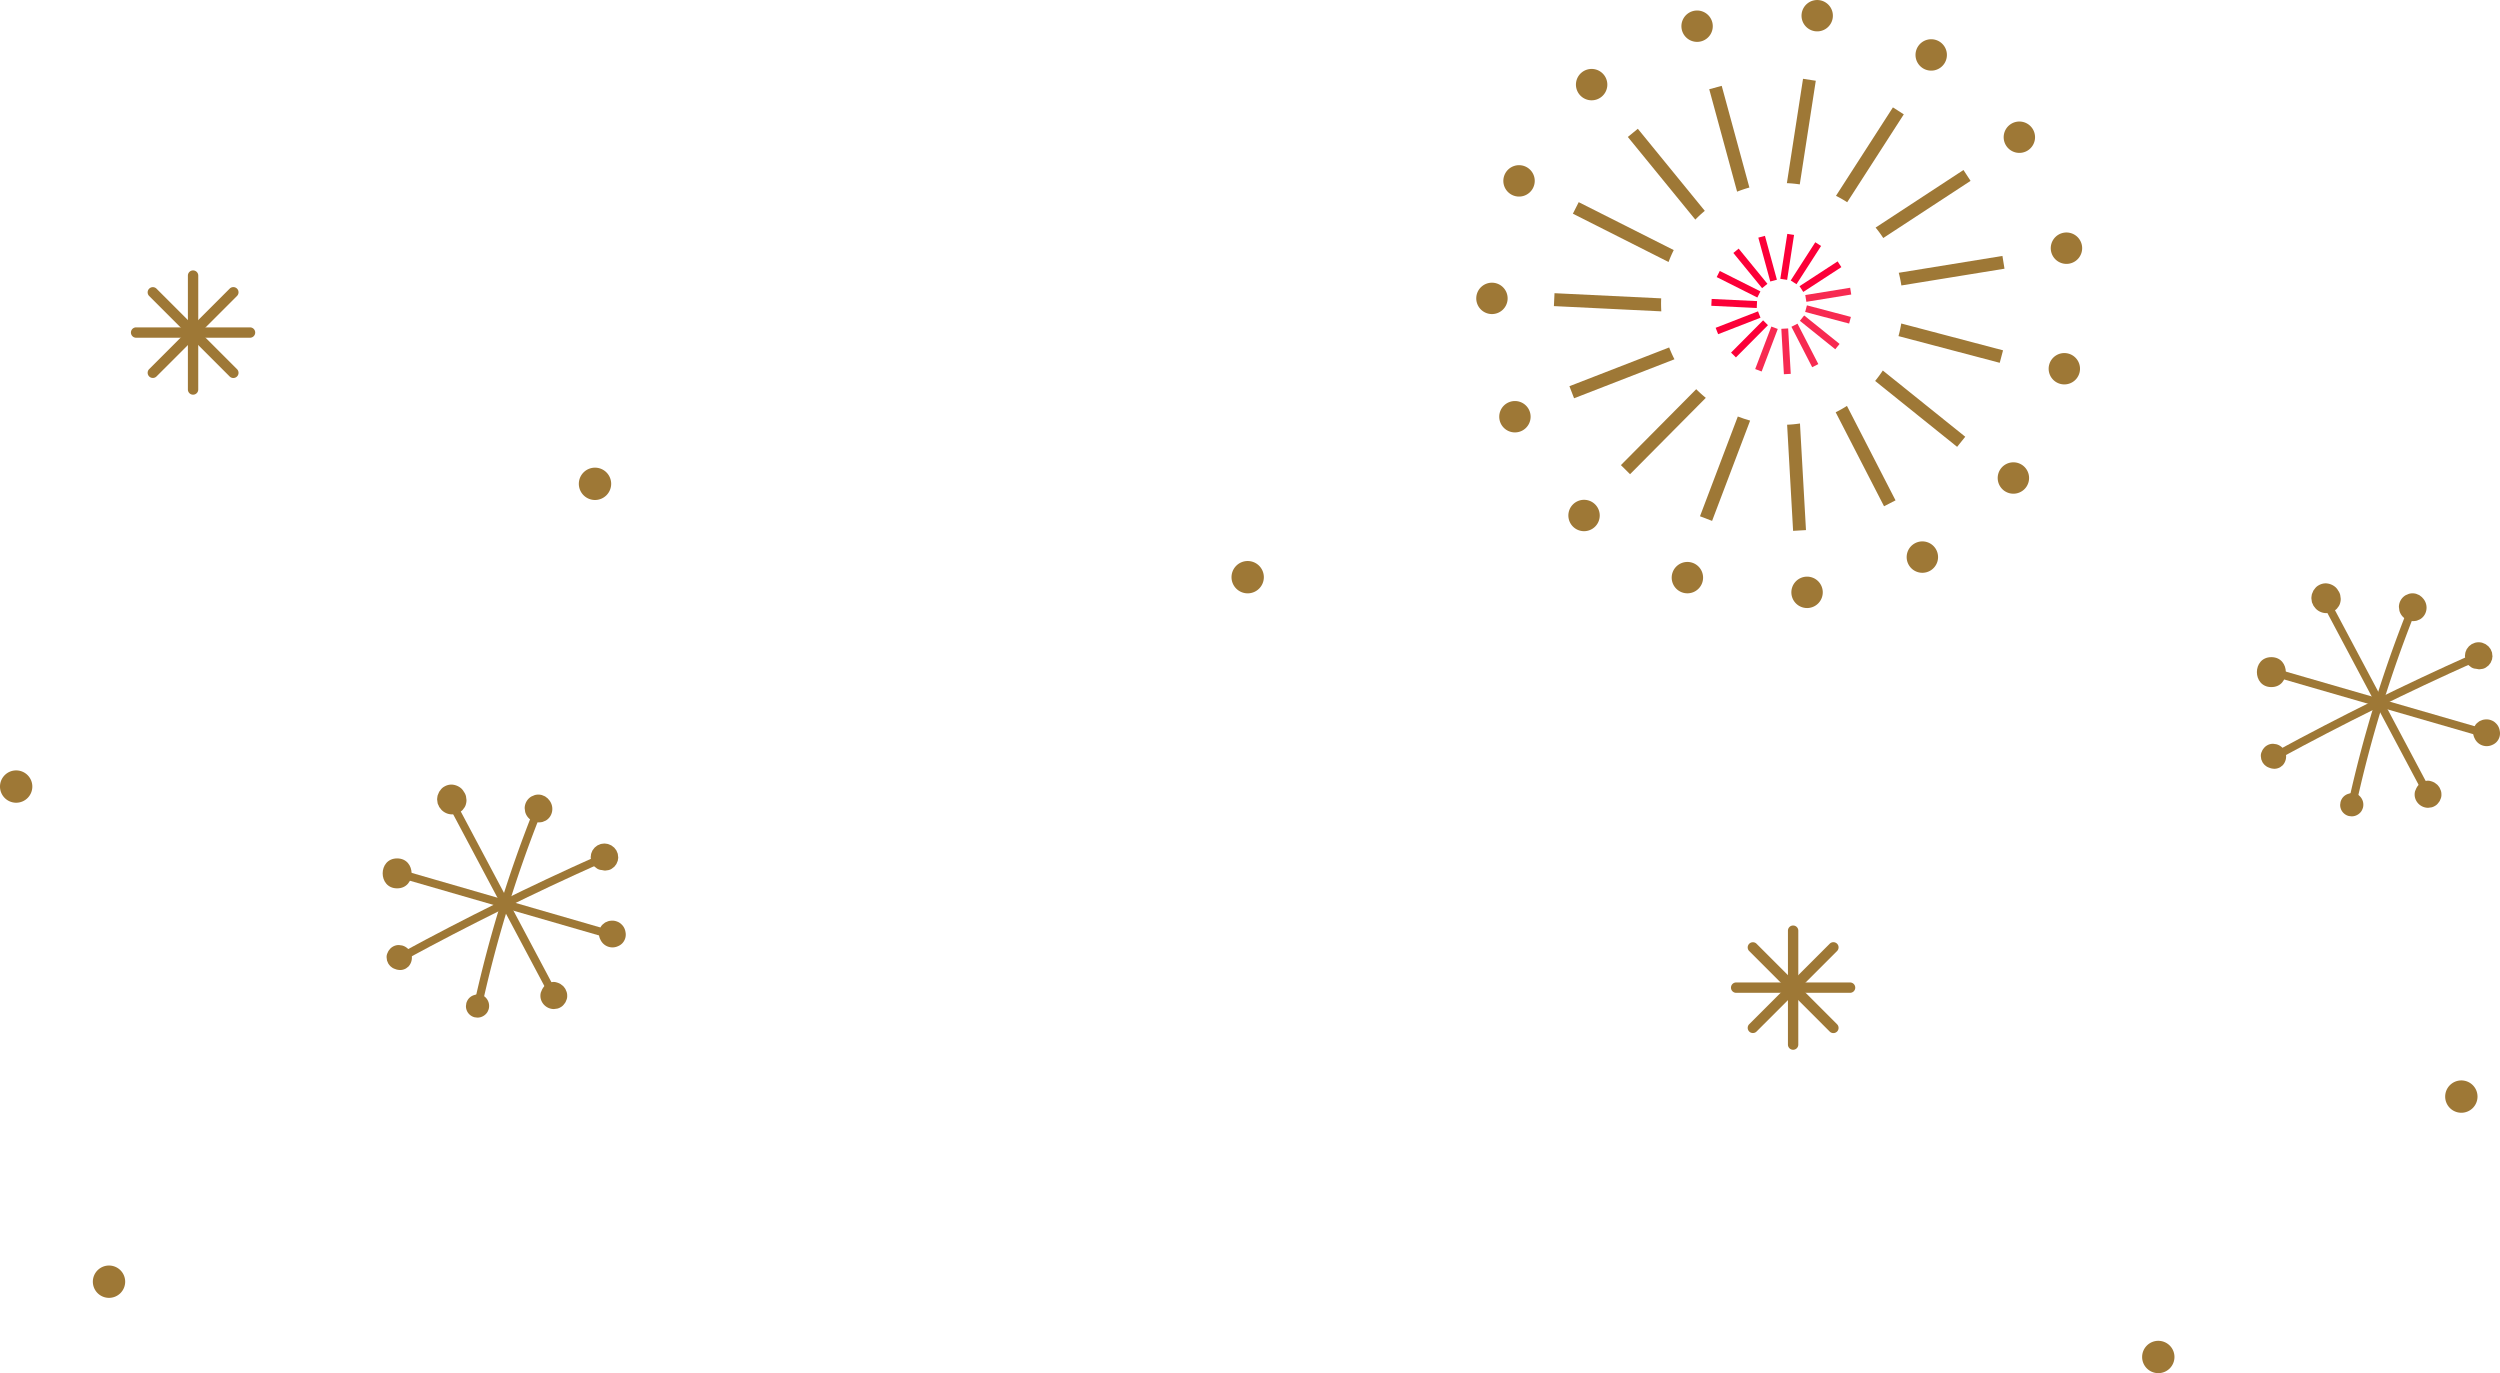 <svg xmlns="http://www.w3.org/2000/svg" xmlns:xlink="http://www.w3.org/1999/xlink" width="656.402" height="360.532" viewBox="0 0 656.402 360.532">
  <defs>
    <style>
      .cls-1 {
        fill: none;
      }

      .cls-2 {
        fill: #fc0038;
      }

      .cls-3 {
        fill: #f72a51;
      }

      .cls-4 {
        clip-path: url(#clip-path);
      }

      .cls-5 {
        fill: #9e7836;
      }
    </style>
    <clipPath id="clip-path">
      <rect id="사각형_147" data-name="사각형 147" class="cls-1" width="159.087" height="159.644"/>
    </clipPath>
  </defs>
  <g id="_폭죽" data-name="+ 폭죽" transform="translate(-47.406 -5622.469)">
    <g id="그룹_862" data-name="그룹 862">
      <g id="구성_요소_42_20" data-name="구성 요소 42 – 20" transform="translate(435.01 5622.469)">
        <rect id="사각형_142" data-name="사각형 142" class="cls-2" width="11.937" height="1.803" transform="translate(82.565 73.647) rotate(-57.261)"/>
        <path id="패스_143" data-name="패스 143" class="cls-2" d="M76.328,69.172l-1.79-.276,1.831-11.8,1.776.275Z" transform="translate(5.299 4.31)"/>
        <path id="패스_144" data-name="패스 144" class="cls-2" d="M73.985,69.1l-1.742.469-3.138-11.52,1.738-.469Z" transform="translate(4.957 4.344)"/>
        <path id="패스_145" data-name="패스 145" class="cls-2" d="M71.815,69.992l-1.4,1.137L62.866,61.89l1.394-1.145Z" transform="translate(4.64 4.529)"/>
        <rect id="사각형_143" data-name="사각형 143" class="cls-2" width="1.802" height="11.946" transform="translate(63.131 72.752) rotate(-63.321)"/>
        <path id="패스_146" data-name="패스 146" class="cls-2" d="M69.4,73.888,69.321,75.7,57.387,75.12l.092-1.8Z" transform="translate(4.331 5.169)"/>
        <rect id="사각형_144" data-name="사각형 144" class="cls-2" width="11.934" height="1.8" transform="translate(62.859 86.069) rotate(-21.241)"/>
        <rect id="사각형_145" data-name="사각형 145" class="cls-2" width="11.939" height="1.802" transform="translate(66.901 92.576) rotate(-45.18)"/>
        <path id="패스_147" data-name="패스 147" class="cls-3" d="M72.546,79.731l1.689.634L70,91.535l-1.693-.644Z" transform="translate(4.935 6.006)"/>
        <path id="패스_148" data-name="패스 148" class="cls-3" d="M74.823,80.283l1.795-.1.68,11.925-1.8.1Z" transform="translate(5.279 6.05)"/>
        <path id="패스_149" data-name="패스 149" class="cls-3" d="M77.133,79.864l1.6-.823L84.2,89.659l-1.611.818Z" transform="translate(5.618 5.938)"/>
        <path id="패스_150" data-name="패스 150" class="cls-3" d="M79.074,78.543,80.2,77.136,89.5,84.615l-1.137,1.4Z" transform="translate(5.899 5.69)"/>
        <path id="패스_151" data-name="패스 151" class="cls-3" d="M80.3,76.551l.461-1.743,11.547,3.041-.461,1.743Z" transform="translate(6.06 5.362)"/>
        <path id="패스_152" data-name="패스 152" class="cls-3" d="M80.61,74.228l-.285-1.78,11.787-1.913.285,1.779Z" transform="translate(6.065 5.017)"/>
        <rect id="사각형_146" data-name="사각형 146" class="cls-2" width="11.936" height="1.803" transform="matrix(0.838, -0.546, 0.546, 0.838, 84.88, 75.143)"/>
        <g id="그룹_336" data-name="그룹 336">
          <g id="그룹_335" data-name="그룹 335" class="cls-4">
            <path id="패스_153" data-name="패스 153" class="cls-5" d="M106.131,28.195,91.271,51.269a31.387,31.387,0,0,0-2.945-1.683l14.95-23.22Z" transform="translate(6.127 1.829)"/>
            <path id="패스_154" data-name="패스 154" class="cls-5" d="M79.653,47.072a32.392,32.392,0,0,0-3.384-.325l4.24-27.4,3.35.512Z" transform="translate(5.291 1.342)"/>
            <path id="패스_155" data-name="패스 155" class="cls-5" d="M67.751,47.777a31.433,31.433,0,0,0-3.227,1.086l-7.32-26.9,3.281-.881Z" transform="translate(3.968 1.463)"/>
            <path id="패스_156" data-name="패스 156" class="cls-5" d="M57.429,53.167a31.1,31.1,0,0,0-2.489,2.3l-17.72-21.7,2.625-2.149Z" transform="translate(2.582 2.194)"/>
            <path id="패스_157" data-name="패스 157" class="cls-5" d="M48.851,65.347,23.726,52.666l1.531-3.031L50.209,62.218a31.246,31.246,0,0,0-1.358,3.129" transform="translate(1.646 3.443)"/>
            <path id="패스_158" data-name="패스 158" class="cls-5" d="M47.266,76.755l-28.2-1.377.16-3.39,28.012,1.354a31.866,31.866,0,0,0,.031,3.413" transform="translate(1.322 4.994)"/>
            <path id="패스_159" data-name="패스 159" class="cls-5" d="M50.454,88.415,24.1,98.653l-1.224-3.169L49.066,85.311a32.039,32.039,0,0,0,1.388,3.1" transform="translate(1.587 5.918)"/>
            <path id="패스_160" data-name="패스 160" class="cls-5" d="M57.812,97.829,37.918,117.882l-2.4-2.391L55.294,95.557a32.9,32.9,0,0,0,2.518,2.272" transform="translate(2.464 6.629)"/>
            <path id="패스_161" data-name="패스 161" class="cls-5" d="M58.113,129.671l-3.178-1.216,9.932-26.191c1.073.414,2.156.772,3.233,1.077Z" transform="translate(3.811 7.094)"/>
            <path id="패스_162" data-name="패스 162" class="cls-5" d="M81.281,131.969l-3.383.2L76.328,104.3a29.429,29.429,0,0,0,3.374-.325Z" transform="translate(5.295 7.213)"/>
            <path id="패스_163" data-name="패스 163" class="cls-5" d="M103.966,124.46l-3.016,1.55-12.7-24.677a30.877,30.877,0,0,0,2.961-1.672Z" transform="translate(6.122 6.914)"/>
            <path id="패스_164" data-name="패스 164" class="cls-5" d="M121.6,108.36l-2.134,2.652-21.529-17.3a32.8,32.8,0,0,0,2.017-2.741Z" transform="translate(6.794 6.311)"/>
            <path id="패스_165" data-name="패스 165" class="cls-5" d="M130.255,89.749l-26.586-7.011a30.038,30.038,0,0,0,.727-3.311l26.728,7.045Z" transform="translate(7.192 5.51)"/>
            <path id="패스_166" data-name="패스 166" class="cls-5" d="M131.5,66.192l-27.078,4.4a32.316,32.316,0,0,0-.684-3.33l27.221-4.423Z" transform="translate(7.197 4.36)"/>
            <path id="패스_167" data-name="패스 167" class="cls-5" d="M122.988,44.593,100.064,59.6a30.043,30.043,0,0,0-2.008-2.746L121.125,41.74Z" transform="translate(6.802 2.896)"/>
            <path id="패스_168" data-name="패스 168" class="cls-5" d="M115.436,15.993a4.121,4.121,0,1,0-5.691,1.229,4.12,4.12,0,0,0,5.691-1.229" transform="translate(7.482 0.669)"/>
            <path id="패스_169" data-name="패스 169" class="cls-5" d="M88.051,4.747a4.116,4.116,0,1,0-4.7,3.443,4.121,4.121,0,0,0,4.7-3.443" transform="translate(5.541 0)"/>
            <path id="패스_170" data-name="패스 170" class="cls-5" d="M58.465,5.62a4.117,4.117,0,1,0-2.894,5.053A4.114,4.114,0,0,0,58.465,5.62" transform="translate(3.495 0.179)"/>
            <path id="패스_171" data-name="패스 171" class="cls-5" d="M31.786,18.439a4.119,4.119,0,1,0-.582,5.795,4.107,4.107,0,0,0,.582-5.795" transform="translate(1.698 1.174)"/>
            <path id="패스_172" data-name="패스 172" class="cls-5" d="M12.634,41a4.121,4.121,0,1,0,1.82,5.535A4.116,4.116,0,0,0,12.634,41" transform="translate(0.462 2.814)"/>
            <path id="패스_173" data-name="패스 173" class="cls-5" d="M4.32,69.416a4.118,4.118,0,1,0,3.916,4.31,4.118,4.118,0,0,0-3.916-4.31" transform="translate(0 4.815)"/>
            <path id="패스_174" data-name="패스 174" class="cls-5" d="M8.268,98.749a4.119,4.119,0,1,0,5.337,2.346,4.118,4.118,0,0,0-5.337-2.346" transform="translate(0.392 6.831)"/>
            <path id="패스_175" data-name="패스 175" class="cls-5" d="M23.812,123.938a4.118,4.118,0,1,0,5.829-.02,4.117,4.117,0,0,0-5.829.02" transform="translate(1.569 8.513)"/>
            <path id="패스_176" data-name="패스 176" class="cls-5" d="M48.258,140.631a4.12,4.12,0,1,0,5.314-2.391,4.129,4.129,0,0,0-5.314,2.391" transform="translate(3.329 9.571)"/>
            <path id="패스_177" data-name="패스 177" class="cls-5" d="M77.377,145.933a4.122,4.122,0,1,0,3.886-4.344,4.126,4.126,0,0,0-3.886,4.344" transform="translate(5.368 9.822)"/>
            <path id="패스_178" data-name="패스 178" class="cls-5" d="M106.136,138.933a4.121,4.121,0,1,0,1.786-5.549,4.123,4.123,0,0,0-1.786,5.549" transform="translate(7.331 9.221)"/>
            <path id="패스_179" data-name="패스 179" class="cls-5" d="M129.568,120.843a4.12,4.12,0,1,0-.629-5.79,4.125,4.125,0,0,0,.629,5.79" transform="translate(8.882 7.875)"/>
            <path id="패스_180" data-name="패스 180" class="cls-5" d="M143.612,94.783a4.116,4.116,0,1,0-2.932-5.032,4.113,4.113,0,0,0,2.932,5.032" transform="translate(9.75 6.014)"/>
            <path id="패스_181" data-name="패스 181" class="cls-5" d="M145.849,65.273a4.122,4.122,0,1,0-4.737-3.41,4.122,4.122,0,0,0,4.737,3.41" transform="translate(9.786 3.96)"/>
            <path id="패스_182" data-name="패스 182" class="cls-5" d="M135.877,37.4a4.118,4.118,0,1,0-5.707-1.19,4.119,4.119,0,0,0,5.707,1.19" transform="translate(8.984 2.07)"/>
          </g>
        </g>
      </g>
    </g>
    <g id="그룹_616" data-name="그룹 616" transform="translate(260 5971.667)">
      <g id="그룹_491" data-name="그룹 491" transform="translate(-212.594 -226.409)">
        <rect id="사각형_227" data-name="사각형 227" class="cls-5" width="54.435" height="2.109" transform="matrix(-0.469, -0.883, 0.883, -0.469, 635.846, 84.797)"/>
        <path id="패스_367" data-name="패스 367" class="cls-5" d="M1465.395,357.077c16.546-9,33.657-17.457,50.857-25.14l-.86-1.926c-17.25,7.705-34.411,16.188-51.005,25.213Z" transform="translate(-866.832 -280.742)"/>
        <rect id="사각형_228" data-name="사각형 228" class="cls-5" width="54.743" height="2.109" transform="matrix(-0.961, -0.278, 0.278, -0.961, 650.789, 70.387)"/>
        <path id="패스_368" data-name="패스 368" class="cls-5" d="M1482.042,368.175a325.023,325.023,0,0,1,14.944-48.666l-1.962-.775a327.182,327.182,0,0,0-15.041,48.982Z" transform="translate(-863.162 -280.742)"/>
        <path id="패스_369" data-name="패스 369" class="cls-5" d="M1483.407,317.176a4.566,4.566,0,0,1-.1.791,2.828,2.828,0,0,1-.179.46,2.557,2.557,0,0,1-.2.432,6.564,6.564,0,0,1-.435.564,1.011,1.011,0,0,1-.069.077l.417-.539-.022.029c.09-.214.181-.427.271-.641a3.831,3.831,0,0,1-.346.8,2.99,2.99,0,0,1-2.561,1.45,3.259,3.259,0,0,1-2.821-1.618,5.829,5.829,0,0,1-.346-.8,3.146,3.146,0,0,1-.133-.927,7.888,7.888,0,0,1,.122-.919,3.278,3.278,0,0,1,1.554-2.01l.8-.337a.2.2,0,0,1,.062-.019,3.527,3.527,0,0,1,1.83,0,3.657,3.657,0,0,1,2.57,4.522,3.442,3.442,0,0,1-1.592,2.075l-.819.346a4.86,4.86,0,0,1-.951.124,3.891,3.891,0,0,1-1.936-.522,3.642,3.642,0,0,1-1.683-2.184.221.221,0,0,1-.017-.073l-.123-.916a3.581,3.581,0,0,1,1.8-3.122l.822-.347a.286.286,0,0,1,.05-.013,3.507,3.507,0,0,1,1.874.013l.817.345.692.534.535.692a2.552,2.552,0,0,1,.406,1.272,1.732,1.732,0,0,1,0,.909,3.385,3.385,0,0,1-.673,1.617,2.584,2.584,0,0,1-.96.881,6.843,6.843,0,0,1-.889.373l.821-.347a.241.241,0,0,0-.045.023l.7-.538a.166.166,0,0,0-.036.034l.539-.7a.109.109,0,0,0-.013.021c.116-.275.231-.549.347-.823a.136.136,0,0,0-.012.049l.123-.916c0,.013,0,.026,0,.039l-.123-.917.009.036-.348-.824a.228.228,0,0,0,.035.065l-.54-.7a.256.256,0,0,0,.054.055l-.7-.541a1.041,1.041,0,0,0,.171.108l-.822-.347a.529.529,0,0,0,.077.024l-3.335.881a.177.177,0,0,0,.044-.046l-.534.692c0-.009.009-.018.014-.027l-.344.816a.208.208,0,0,0,.015-.06c-.04.3-.081.6-.121.9a.259.259,0,0,0,0-.063c.04.3.081.6.121.9a.261.261,0,0,0-.017-.063l.342.809a.406.406,0,0,0-.05-.085l.528.682a.276.276,0,0,0-.047-.044l.681.526a.223.223,0,0,0-.055-.029l.8.338-.031-.008.891.119c-.336-.029-.679-.066-1.013-.125l.874.118a.109.109,0,0,0-.036,0l.862-.116a.139.139,0,0,0-.035.01l.763-.323a.3.3,0,0,0-.049.029l.634-.489a.188.188,0,0,0-.029.027l.482-.623a.23.23,0,0,0-.032.05q.153-.36.3-.72a.155.155,0,0,0-.011.037c.035-.263.071-.526.106-.789a.131.131,0,0,0,0,.039l-.1-.777a.119.119,0,0,0,.01.037q-.371-.635-.74-1.269a.41.41,0,0,0,.038.035l-.569-.44a.571.571,0,0,0,.094.06l-1.353-.366h.038l-.708.1a1.013,1.013,0,0,0,.153-.05l-.625.264a.951.951,0,0,0,.141-.082l-.52.4a.89.89,0,0,0,.144-.143l-.392.508.023-.034.391-.506a1.878,1.878,0,0,1,.8-.516,1.247,1.247,0,0,1,.631-.17,1.893,1.893,0,0,1,.995.044l.6.252.506.39a2.781,2.781,0,0,1,.731,1.766" transform="translate(-846.839 -280.742)"/>
        <path id="패스_370" data-name="패스 370" class="cls-5" d="M1504.953,312.348a3.28,3.28,0,0,1,.784.585l.513.664a2.444,2.444,0,0,1,.389,1.219,1.65,1.65,0,0,1,0,.871,2.45,2.45,0,0,1-.389,1.22,3.6,3.6,0,0,1-1.281,1.279,3.416,3.416,0,0,1-1.728.467,2.018,2.018,0,0,1-.942-.12,6.077,6.077,0,0,1-.893-.374,3.072,3.072,0,0,1-.851-.664,3.725,3.725,0,0,1-.966-1.707,2.67,2.67,0,0,1-.063-1.406,2.624,2.624,0,0,1,.419-1.31l.551-.714a3.524,3.524,0,0,1,1.555-.906,2.519,2.519,0,0,1,.518-.078c.156-.021.346-.06.519-.066a2.908,2.908,0,0,1,1.037.149l.851.36a.128.128,0,0,1,.033.017.147.147,0,0,1,.021.014q.377.271.734.567l.038.034a4.257,4.257,0,0,1,.3.382q.151.189.3.384a3.32,3.32,0,0,1,.4.94.2.2,0,0,1,.009.035l.129.963a.593.593,0,0,1,0,.061,3.871,3.871,0,0,1-.136,1,2.856,2.856,0,0,1-.661,1.263,1.83,1.83,0,0,1-.654.654,1.076,1.076,0,0,1-.389.294l-.872.368a.158.158,0,0,1-.031.009,3.757,3.757,0,0,1-.5.067c-.168.03-.337.053-.508.067-.014,0-.027,0-.041,0a3.848,3.848,0,0,1-1.916-.521,4.019,4.019,0,0,1-.821-.628c-.013-.013-.026-.027-.038-.041q-.151-.19-.3-.384a4.8,4.8,0,0,1-.3-.395c-.009-.016-.017-.033-.026-.049l-.192-.456a1.494,1.494,0,0,1-.193-.467q-.066-.5-.133-.992l0-.023a8.83,8.83,0,0,1,.135-1,.288.288,0,0,1,.008-.031l.008-.021.375-.887a3.2,3.2,0,0,1,.311-.413,2.951,2.951,0,0,1,1.105-1.011,3.675,3.675,0,0,1,1.864-.5,4.108,4.108,0,0,1,2.612,1.082,3.682,3.682,0,0,1,.95,1.63,4,4,0,0,1,.014,2.082,4.053,4.053,0,0,1-1.664,2.164l-.865.365a3.655,3.655,0,0,1-1.925,0,3.846,3.846,0,0,1-1.734-1.017h5.224l-.015.018.579-.748a.2.2,0,0,0-.022.038l.374-.885a.152.152,0,0,0-.012.041l.132-.987a.32.32,0,0,0,0,.063c-.045-.33-.089-.66-.134-.99.055.366.112.733.145,1.1l-.132-.989a.438.438,0,0,0,.022.088q-.186-.442-.373-.885a.465.465,0,0,0,.045.078l-.577-.746a.406.406,0,0,0,.047.046l-.744-.575a.274.274,0,0,0,.036.023l-.875-.37a.265.265,0,0,0,.061.018l-.971-.13a.171.171,0,0,0,.045,0l-2.577,1.068.017-.019-.569.737a.2.2,0,0,0,.025-.042l-.366.867a.288.288,0,0,0,.02-.07l-.129.961a.468.468,0,0,0,0-.074l.129.958a.434.434,0,0,0-.02-.073l.362.857a.424.424,0,0,0-.051-.087l.558.722a.421.421,0,0,0-.053-.051l.719.556a.174.174,0,0,0-.042-.024l.847.357a.339.339,0,0,0-.071-.019l.939.127h-.026l3.4-2.588-.006.029.126-.936a.542.542,0,0,0,0,.09q-.062-.467-.125-.931a.505.505,0,0,0,.031.114l-.351-.831a.507.507,0,0,0,.045.078l-.542-.7a.6.6,0,0,0,.04.047,3.215,3.215,0,0,1,.313.387,1.847,1.847,0,0,1,.456.776l.183.44c-.113-.269-.227-.538-.34-.806a.263.263,0,0,0,.018.032l-.52-.674a.2.2,0,0,0,.026.031l-3.973-.513a.272.272,0,0,0,.03-.021l-.653.5a.415.415,0,0,0,.072-.073q.313-.24.625-.482a2.286,2.286,0,0,1,1.147-.366,1.545,1.545,0,0,1,.821,0,2.286,2.286,0,0,1,1.147.366" transform="translate(-892.356 -280.742)"/>
        <path id="패스_371" data-name="패스 371" class="cls-5" d="M1517.438,338.356c-5.058,0-5.066-7.861,0-7.861s5.067,7.861,0,7.861" transform="translate(-921.069 -280.742)"/>
        <path id="패스_372" data-name="패스 372" class="cls-5" d="M1514.7,354.714a1.332,1.332,0,0,1,.282-.223c.091-.072.182-.142.274-.211a.187.187,0,0,1,.035-.022l.629-.265a2.282,2.282,0,0,1,.819-.118l.718.1a6.831,6.831,0,0,1,.66.28,3.006,3.006,0,0,1,.59.451,13.222,13.222,0,0,1,.505.653,2.982,2.982,0,0,1,.4,1.468,4.228,4.228,0,0,1-.051.428,1.988,1.988,0,0,1-.333,1.049q-.213.277-.428.554a1.545,1.545,0,0,1-.567.434c-.112.051-.226.1-.34.144a2.589,2.589,0,0,1-.354.147c-.136.031-.293.042-.418.059a2.624,2.624,0,0,1-.419.049l-.731-.1-.027,0a.761.761,0,0,1-.078-.023,5.733,5.733,0,0,1-.684-.29.753.753,0,0,1-.07-.046,5.921,5.921,0,0,1-.582-.45c-.021-.02-.04-.041-.059-.062a6.345,6.345,0,0,1-.452-.585l-.037-.061a.327.327,0,0,1-.018-.039l-.281-.666c-.008-.022-.015-.043-.021-.066a.273.273,0,0,1-.008-.04l-.1-.744c0-.022,0-.044,0-.067a2.292,2.292,0,0,1,.263-1.172,2.717,2.717,0,0,1,.644-1l-.725,1.244a6.361,6.361,0,0,1,.306-.72,2.25,2.25,0,0,1,.236-.309c.078-.1.158-.207.239-.309a3.12,3.12,0,0,1,.671-.519,3.059,3.059,0,0,1,1.577-.424c.142.013.283.032.424.056s.283.035.424.057c.028.007.054.014.081.023a3.469,3.469,0,0,1,1.533.919,6.914,6.914,0,0,1,.507.663,3.71,3.71,0,0,1,.166.39c.059.129.113.26.165.392a2.673,2.673,0,0,1,.122.955,3.464,3.464,0,0,1-.909,2.2l-.629.485a3.088,3.088,0,0,1-1.566.424,4.951,4.951,0,0,1-.928-.134l-.747-.315a2.087,2.087,0,0,1-.666-.5q-.139-.168-.267-.345a2.58,2.58,0,0,1-.264-.346,2.69,2.69,0,0,1-.35-.845,2.364,2.364,0,0,1-.056-1.242,2.312,2.312,0,0,1,.37-1.158l.487-.631a2.343,2.343,0,0,1,1-.644,1.55,1.55,0,0,1,.786-.212,2.358,2.358,0,0,1,1.243.055l.744.314a3.132,3.132,0,0,1,1.117,1.118.308.308,0,0,0,.033.062c-.163-.211-.325-.422-.488-.632a1.109,1.109,0,0,0,.123.125l-.632-.488a.312.312,0,0,0,.059.038l-4.247,1.114a.289.289,0,0,0,.025-.05l-.312.739a.313.313,0,0,0,.014-.052q-.055.41-.11.82a.548.548,0,0,0,0-.08c.036.272.073.543.109.815a.477.477,0,0,0-.026-.1c.1.242.2.485.307.727a.7.7,0,0,0-.055-.1l.472.612a.588.588,0,0,0-.1-.1l.606.468a1.148,1.148,0,0,0-.2-.118l.693.292a.354.354,0,0,0-.066-.016l.761.1a.381.381,0,0,0-.048,0l.753-.1-.026,0,.674-.284-.023.017.57-.44a.3.3,0,0,0-.039.041c.147-.189.293-.379.44-.569a.493.493,0,0,0-.04.071c.094-.223.189-.446.283-.67a.442.442,0,0,0-.019.078c.033-.248.067-.5.1-.744a.541.541,0,0,0,0,.082c-.034-.247-.067-.495-.1-.742a.544.544,0,0,0,.036.136c-.093-.222-.187-.443-.28-.665a.608.608,0,0,0,.057.1l-.434-.561a.588.588,0,0,0,.1.1l-.559-.432a.5.5,0,0,0,.071.041l-.658-.278a.358.358,0,0,0,.077.023l-.73-.1a.436.436,0,0,0,.081,0l-.729.1a.346.346,0,0,0,.056-.012l-1.912,1.911a.253.253,0,0,0,.022-.062c-.033.242-.065.484-.1.726a.229.229,0,0,0,0-.064c.033.242.065.484.1.725a.428.428,0,0,0-.024-.094c.092.217.183.433.274.65a.454.454,0,0,0-.052-.084l.424.549a4.333,4.333,0,0,1-.493-.645l.417.54a.216.216,0,0,0-.037-.042l.532.411a.209.209,0,0,0-.046-.031l.62.262-.028-.011a2.579,2.579,0,0,1-1.8-1.8,2.6,2.6,0,0,1,.663-2.507" transform="translate(-919.945 -280.742)"/>
        <path id="패스_373" data-name="패스 373" class="cls-5" d="M1496.907,367.134a2.916,2.916,0,0,1,1.154.682,3.077,3.077,0,0,1,.4.529l.238.561a.312.312,0,0,1,.021.086,2.38,2.38,0,0,1,0,1.253,2.64,2.64,0,0,1-1.083,1.408,2.343,2.343,0,0,1-1.191.322,2.77,2.77,0,0,1-2.42-1.348,3.482,3.482,0,0,1-.288-.648,2.7,2.7,0,0,1-.12-.767,4.152,4.152,0,0,1,.109-.894,2.956,2.956,0,0,1,2.045-2.038,2.809,2.809,0,0,1,2.695.747,3.271,3.271,0,0,1,.794,1.378,3.185,3.185,0,0,1,0,1.65,4.844,4.844,0,0,1-.306.723,2.68,2.68,0,0,1-.485.623,3.133,3.133,0,0,1-1.354.785,3.3,3.3,0,0,1-.839.111c-.134-.016-.269-.033-.4-.054a1.92,1.92,0,0,1-.4-.057,2.99,2.99,0,0,1-2.191-2.9,3.209,3.209,0,0,1,.052-.4,3.563,3.563,0,0,1,.056-.4,3.439,3.439,0,0,1,.318-.756,2.96,2.96,0,0,1,1.762-1.36l.743-.1a2.112,2.112,0,0,1,1.075.24,1.4,1.4,0,0,1,.616.359,2.106,2.106,0,0,1,.72.784c.094.222.186.444.28.666.034.248.067.495.1.743a3.1,3.1,0,0,1-.818,1.973,6.477,6.477,0,0,1-.615.472l.565-.437a.3.3,0,0,0-.046.042l.436-.564a.381.381,0,0,0-.049.083c.094-.222.186-.444.28-.665a.424.424,0,0,0-.017.063l.1-.739a.2.2,0,0,0,0,.064c-.034-.246-.066-.492-.1-.738a.261.261,0,0,0,.013.063c-.093-.221-.187-.442-.279-.662a.183.183,0,0,0,.032.056c-.145-.187-.289-.373-.432-.56a.226.226,0,0,0,.053.049l-.558-.432.031.018-.66-.278a.42.42,0,0,0,.1.027l-.731-.1a.37.37,0,0,0,.074,0l-.73.1a.511.511,0,0,0,.106-.031l-.653.276a.34.34,0,0,0,.063-.038q-.278.213-.552.427a.436.436,0,0,0,.053-.052q-.216.276-.427.552a.362.362,0,0,0,.041-.068l-.275.65a.373.373,0,0,0,.025-.08c-.032.241-.064.481-.1.722a.479.479,0,0,0,0-.126q.048.36.1.72a.759.759,0,0,0-.033-.124c.092.215.181.429.273.644-.12-.261-.239-.522-.346-.79.09.212.18.425.269.637-.006-.012-.012-.024-.019-.036l.951.951-.032-.014.628.265a.351.351,0,0,0-.073-.017l.692.093a.387.387,0,0,0-.076,0l.683-.092a.534.534,0,0,0-.113.028l.6-.255a.558.558,0,0,0-.1.059l.5-.388a.229.229,0,0,0-.052.056q.313-.54.629-1.079a.3.3,0,0,0-.024.079c.03-.216.058-.432.088-.648a.391.391,0,0,0-.005.083q-.044-.323-.085-.645a.442.442,0,0,0,.028.12q-.12-.286-.243-.575a.644.644,0,0,0,.065.106l-.374-.485a.359.359,0,0,0,.058.059l-.482-.373a.531.531,0,0,0,.106.062l-.566-.239a.332.332,0,0,0,.081.02l-2.984,2.273a.223.223,0,0,0,0-.089c.028.208.057.416.084.624l-.011-.043c.079.186.157.373.235.559a.278.278,0,0,0-.043-.077c.121.157.241.314.364.471-.012-.01-.021-.021-.033-.031l.472.363c-.014-.008-.026-.017-.038-.025a2.421,2.421,0,0,1-1.066-1.385c-.026-.206-.054-.411-.082-.616a1.747,1.747,0,0,1,.2-.893,1.132,1.132,0,0,1,.3-.511,1.737,1.737,0,0,1,.65-.6,2.3,2.3,0,0,1,1.785-.234" transform="translate(-878.849 -280.742)"/>
        <path id="패스_374" data-name="패스 374" class="cls-5" d="M1473.469,364.488v0l.49-.635a2.365,2.365,0,0,1,1.009-.648,1.561,1.561,0,0,1,.792-.214,2.385,2.385,0,0,1,1.25.056,4.342,4.342,0,0,1,.964.381.865.865,0,0,1,.112.068l.655.505a.407.407,0,0,1,.045.047,6.891,6.891,0,0,1,.545.714c.064.138.124.278.179.421a3.41,3.41,0,0,1,.176.423,3.119,3.119,0,0,1,.129.941,2.623,2.623,0,0,1-.295,1.34,2.036,2.036,0,0,1-.461.788,2.669,2.669,0,0,1-.98.9,3.012,3.012,0,0,1-.849.354l-.887.119a.174.174,0,0,1-.056,0,3.565,3.565,0,0,1-3.385-2.589,3.4,3.4,0,0,1,0-1.784l.339-.8a3.361,3.361,0,0,1,1.2-1.2,2.5,2.5,0,0,1,1.248-.4,3.443,3.443,0,0,1,3.342,1.6,3.323,3.323,0,0,1,.458,1.693l0,.025-.12-.891.009.024q-.17-.4-.338-.8l.013.023c-.175-.225-.349-.451-.524-.677a.2.2,0,0,0,.038.04l-.677-.523a.242.242,0,0,0,.048.03l-.8-.337a.217.217,0,0,0,.055.016l-.887-.119a.176.176,0,0,0,.056,0l-.885.119.027-.007-.8.335a.157.157,0,0,0,.052-.032l-.673.52.022-.023-.519.673a.731.731,0,0,0,.064-.109l-.333.788a.337.337,0,0,0,.018-.062l-.117.872a.551.551,0,0,0,0-.1c.039.288.077.576.116.864a.479.479,0,0,0-.027-.1c.108.257.216.513.325.77a.788.788,0,0,0-.079-.127c.165.215.331.429.5.644a1.447,1.447,0,0,0-.107-.113,3.133,3.133,0,0,1-.806-3.05c.1-.252.2-.5.315-.747" transform="translate(-838.793 -280.742)"/>
        <path id="패스_375" data-name="패스 375" class="cls-5" d="M1458.458,348.219a3.084,3.084,0,0,1,2.175-.873l-1.347.364a2.5,2.5,0,0,1,1.109-.377,2.092,2.092,0,0,1,1.164.052,3.707,3.707,0,0,1,1.376.811l.452.586a2.154,2.154,0,0,1,.344,1.076,1.452,1.452,0,0,1,0,.769,2.154,2.154,0,0,1-.344,1.076,3.439,3.439,0,0,1-1.038,1.039,2.154,2.154,0,0,1-1.076.343,2.189,2.189,0,0,1-1.154-.052,3.708,3.708,0,0,1-.761-.316,3.074,3.074,0,0,1-1.077-1.076,3.135,3.135,0,0,1-.443-1.633q.205.758.41,1.515l-.005-.009a3.152,3.152,0,0,1,0-3.139,3.091,3.091,0,0,1,2.684-1.539,3.333,3.333,0,0,1,1.688.459,5.172,5.172,0,0,1,.765.589,3.389,3.389,0,0,1,.956,1.746,3.294,3.294,0,0,1-.847,3.206,3.361,3.361,0,0,1-3.207.847,1.371,1.371,0,0,1-.139-.04,6.923,6.923,0,0,1-.875-.37,5.709,5.709,0,0,1-.875-.652,3.369,3.369,0,0,1-.867-3.28l.008-.034c.112-.264.223-.529.335-.794a2.529,2.529,0,0,1,.856-.933,1.663,1.663,0,0,1,.734-.427,2.508,2.508,0,0,1,1.281-.287l.884.119.794.335a3.726,3.726,0,0,1,1.528,1.987c.011.074.023.148.034.222l-.72-1.236a2.328,2.328,0,0,1,.539.672,3.061,3.061,0,0,1,.427,1.535,3.193,3.193,0,0,1-.945,2.264,3.26,3.26,0,0,1-5.467-3.2,3.747,3.747,0,0,1,.942-1.591,4.018,4.018,0,0,1,1.606-.957,3.072,3.072,0,0,1,1.615,0,3.034,3.034,0,0,1,1.34.782,3.363,3.363,0,0,1,.978,1.611,3.66,3.66,0,0,1,.016,1.9,3.473,3.473,0,0,1-6.687.037,3.356,3.356,0,0,1,2.329-4.1l.8-.107.8.107.718.3a2.271,2.271,0,0,1,.844.774,2.991,2.991,0,0,1,.592,2.221,2.231,2.231,0,0,1-.357,1.118.324.324,0,0,0-.041.078l.307-.727c-.1.3-.24.574-.367.857l.309-.731a.354.354,0,0,0-.022.091c.036-.271.073-.543.109-.815a.327.327,0,0,0,0,.094c-.037-.272-.073-.544-.11-.816,0,.015.008.03.013.045-.1-.245-.207-.489-.31-.734a.28.28,0,0,0,.048.082l-.481-.622a.346.346,0,0,0,.069.063l-.622-.481a.4.4,0,0,0,.083.042l-.736-.311a.425.425,0,0,0,.092.022l-.819-.11a.512.512,0,0,0,.1,0l-.821.11a.67.67,0,0,0,.14-.035l-.739.311a.429.429,0,0,0,.083-.048l-.627.484a.812.812,0,0,0,.1-.107l-.483.625a.426.426,0,0,0,.051-.094q-.156.368-.311.736a.478.478,0,0,0,.026-.105c-.037.272-.073.545-.11.817a.7.7,0,0,0,0-.164c.037.272.073.543.11.814a.631.631,0,0,0-.03-.106l.307.729a.768.768,0,0,0-.083-.142l.475.616-.038-.04,2.956.781a.59.59,0,0,0-.1.03l.723-.3a.965.965,0,0,0-.19.108l.61-.472a1.042,1.042,0,0,0-.152.153c.156-.2.313-.4.469-.607a.77.77,0,0,0-.074.131l.3-.714a.46.46,0,0,0-.024.09c.035-.264.071-.528.106-.792a.329.329,0,0,0,0,.089c-.035-.264-.071-.527-.106-.791a.275.275,0,0,0,.026.085c-.1-.236-.2-.473-.3-.709l.024.04-.463-.6a.29.29,0,0,0,.067.068l-.6-.462.038.023-.706-.3a.3.3,0,0,0,.082.024l-.783-.105a.316.316,0,0,0,.087,0l-.782.1a.369.369,0,0,0,.087-.022l-.7.3a.615.615,0,0,0,.119-.069l-.592.457a.4.4,0,0,0,.064-.065l-.456.591c.033-.049.058-.1.089-.151l-.291.688a.274.274,0,0,0,.028-.083q-.051.378-.1.755a.321.321,0,0,0,0-.088l5.218,1.414c-.029.06-.058.121-.088.182q-1.434-2.5-2.87-5a3.156,3.156,0,0,1,.933.12,3.782,3.782,0,0,1,2.015,1.55.982.982,0,0,0,.065.094q-.261-.34-.524-.679a1.221,1.221,0,0,0,.166.163l-.671-.519a.792.792,0,0,0,.1.065l-4.841,1.97c0-.02.007-.041.01-.061l-.117.874a1.04,1.04,0,0,0,0-.185c.038.288.077.577.116.865a8.1,8.1,0,0,1-.131-.981c.038.285.077.571.115.856-.049-.35-.131-.7-.155-1.053q.456,1.1.911,2.2l-.012-.013h4.243l-.027.024.467-.6a.167.167,0,0,0-.037.061q.148-.352.3-.7l-.008.033.105-.781v.034q-.051-.388-.1-.777l.009.033c-.1-.232-.2-.463-.293-.7l.018.029-5.393,1.461V350.2l.1.764a6.568,6.568,0,0,1-.132-.945l1.323,2.305-.044-.022.635.268a.4.4,0,0,0-.095-.028l.7.094a.414.414,0,0,0-.1-.005l.7-.093a.368.368,0,0,0-.1.022l-.69.093a1.958,1.958,0,0,1-1-.224,2.48,2.48,0,0,1-1.241-1.062,3.072,3.072,0,0,1-.354-1.31,2.88,2.88,0,0,1,.76-1.835" transform="translate(-808.052 -280.742)"/>
        <path id="패스_376" data-name="패스 376" class="cls-5" d="M1463.1,327.441a3.875,3.875,0,0,1,.768.109,4.576,4.576,0,0,1,.644.273,2.609,2.609,0,0,1,.308.23,2.931,2.931,0,0,1,.339.275l.426.552a.251.251,0,0,1,.023.031.507.507,0,0,1,.028.052,5.257,5.257,0,0,1,.293.693c.02.135.038.268.054.4a1.423,1.423,0,0,1,0,.755,2.413,2.413,0,0,1-.067.435,5.794,5.794,0,0,1-.3.708c-.012.023-.024.044-.036.065a3.221,3.221,0,0,1-.233.3c-.078.107-.159.211-.243.314a3.364,3.364,0,0,1-.675.524l.585-.452a2.943,2.943,0,0,1-2.186.875l.808-.109-.038.016a2.511,2.511,0,0,1-1.325.059,2.462,2.462,0,0,1-1.236-.394c-.224-.172-.448-.346-.672-.52a3.31,3.31,0,0,1-.855-1.466.315.315,0,0,1-.007-.034c-.04-.295-.08-.589-.119-.885a2.391,2.391,0,0,1,.056-.516,2.213,2.213,0,0,1,.256-.947,2.072,2.072,0,0,1,.186-.432l.528-.684.045-.047.686-.531.028-.019.813-.341a.11.11,0,0,1,.049-.017,3.651,3.651,0,0,1,1.887,0,.14.14,0,0,1,.033.01c.28.115.559.234.837.354l.031.018.7.54.054.048.542.7q.174.414.35.828a2.361,2.361,0,0,1,.07.5c.025.159.047.318.064.478a1.014,1.014,0,0,1-.06.478,1.467,1.467,0,0,1-.071.49c-.116.275-.232.548-.347.822l-.537.695-.7.537a2.56,2.56,0,0,1-1.277.409,1.749,1.749,0,0,1-.914,0,3.382,3.382,0,0,1-1.625-.677,2.6,2.6,0,0,1-.885-.964c-.018-.025-.033-.051-.049-.078a1.26,1.26,0,0,1-.185-.429,2.4,2.4,0,0,1-.185-.449l.348.826a.293.293,0,0,0-.034-.062l.538.7a.19.19,0,0,0-.05-.048l.694.536-.031-.016.817.344-.034-.01.906.122a.163.163,0,0,0-.066,0l.9-.121-.031.01.809-.343a.269.269,0,0,0-.057.034c.228-.175.455-.352.683-.528a.315.315,0,0,0-.048.049c.175-.226.35-.451.525-.679a.311.311,0,0,0-.035.061l.336-.8c-.119.319.078.188-.355.86l-.52.672a1.867,1.867,0,0,1-.7.533l1.4-1.815c-.005.023-.009.047-.012.07l.105-.781a.3.3,0,0,0,0,.031q-1.068-1.4-2.134-2.8l.026.006H1462.2a.341.341,0,0,0,.057-.014l-.688.289a.485.485,0,0,0,.1-.059l-.579.448a.767.767,0,0,0,.062-.065l-.445.576a3.127,3.127,0,0,1,.478-.624,4.525,4.525,0,0,1,.61-.473l-.567.438a.619.619,0,0,0,.069-.066l-.427.552a.46.46,0,0,0,.049-.083l-.268.635a.379.379,0,0,0,.019-.067l-.093.689a.328.328,0,0,0,0-.07q.047.336.091.674l0-.025a2.543,2.543,0,0,1,0-1.341,2.819,2.819,0,0,1,1.158-1.506,2.51,2.51,0,0,1,1.273-.345" transform="translate(-812.185 -280.742)"/>
        <rect id="사각형_231" data-name="사각형 231" class="cls-5" width="54.435" height="2.109" transform="matrix(-0.469, -0.883, 0.883, -0.469, 143.747, 137.639)"/>
        <path id="패스_387" data-name="패스 387" class="cls-5" d="M1117.492,119.919c16.547-9,33.658-17.457,50.859-25.14l-.86-1.926c-17.251,7.705-34.412,16.188-51.006,25.213Z" transform="translate(-1011.029 9.258)"/>
        <rect id="사각형_232" data-name="사각형 232" class="cls-5" width="54.743" height="2.109" transform="matrix(-0.961, -0.278, 0.278, -0.961, 158.689, 123.229)"/>
        <path id="패스_388" data-name="패스 388" class="cls-5" d="M1134.141,131.017a325.022,325.022,0,0,1,14.944-48.666l-1.962-.775a327.183,327.183,0,0,0-15.041,48.982Z" transform="translate(-1007.36 9.258)"/>
        <path id="패스_389" data-name="패스 389" class="cls-5" d="M1135.506,80.018a4.554,4.554,0,0,1-.1.791,2.839,2.839,0,0,1-.179.461,2.631,2.631,0,0,1-.2.432,6.562,6.562,0,0,1-.435.564c-.022.026-.044.052-.069.077l.417-.54-.022.03c.09-.214.181-.427.271-.641a3.808,3.808,0,0,1-.346.8,2.989,2.989,0,0,1-2.562,1.449,3.258,3.258,0,0,1-2.82-1.617,5.923,5.923,0,0,1-.346-.8,3.155,3.155,0,0,1-.133-.927,7.949,7.949,0,0,1,.122-.921,3.278,3.278,0,0,1,1.554-2.01c.266-.111.532-.224.8-.337a.156.156,0,0,1,.062-.017,3.516,3.516,0,0,1,1.83,0,3.659,3.659,0,0,1,2.57,4.522,3.447,3.447,0,0,1-1.592,2.076l-.819.345a4.786,4.786,0,0,1-.951.124,3.88,3.88,0,0,1-1.936-.521,3.644,3.644,0,0,1-1.683-2.185.2.2,0,0,1-.017-.071l-.123-.917a3.581,3.581,0,0,1,1.8-3.123l.822-.346a.216.216,0,0,1,.05-.013,3.507,3.507,0,0,1,1.874.013l.817.345.692.533c.178.232.357.462.535.692a2.555,2.555,0,0,1,.406,1.272,1.736,1.736,0,0,1,0,.91,3.354,3.354,0,0,1-.674,1.616,2.584,2.584,0,0,1-.959.882,6.978,6.978,0,0,1-.889.372l.821-.346a.193.193,0,0,0-.045.023l.7-.538a.19.19,0,0,0-.036.033c.18-.231.359-.464.539-.695l-.013.021c.116-.275.231-.55.347-.823a.131.131,0,0,0-.012.049l.123-.917c0,.014,0,.026,0,.04l-.123-.918.009.036c-.116-.273-.232-.549-.348-.824a.22.22,0,0,0,.035.066l-.54-.7a.235.235,0,0,0,.054.055l-.7-.541a1.045,1.045,0,0,0,.171.109c-.274-.116-.548-.231-.822-.348a.534.534,0,0,0,.077.025q-1.668.439-3.335.88a.151.151,0,0,0,.044-.046q-.267.348-.534.692c0-.009.009-.017.014-.026-.115.271-.229.543-.344.816a.214.214,0,0,0,.015-.061c-.04.3-.081.6-.121.906a.259.259,0,0,0,0-.063c.04.3.081.6.121.9a.287.287,0,0,0-.017-.063c.114.271.228.539.342.809a.406.406,0,0,0-.05-.085l.528.683a.281.281,0,0,0-.047-.045q.341.264.681.526a.191.191,0,0,0-.055-.028q.4.167.8.338l-.03-.009q.445.062.891.12c-.336-.029-.68-.067-1.013-.126l.873.119h-.035c.287-.039.575-.078.862-.115a.108.108,0,0,0-.035.01l.763-.323a.3.3,0,0,0-.049.028c.211-.162.423-.325.634-.489a.393.393,0,0,0-.029.027c.161-.206.322-.414.482-.622a.251.251,0,0,0-.032.049q.153-.36.3-.72a.188.188,0,0,0-.011.037c.035-.262.071-.526.106-.788a.124.124,0,0,0,0,.038q-.053-.387-.1-.777a.118.118,0,0,0,.01.038q-.371-.636-.74-1.269a.407.407,0,0,0,.038.034l-.57-.439a.713.713,0,0,0,.1.059c-.451-.121-.9-.244-1.353-.366h.038l-.708.1a1.014,1.014,0,0,0,.153-.049l-.625.264a1.162,1.162,0,0,0,.141-.082l-.52.4a.846.846,0,0,0,.144-.142l-.392.507.023-.033.391-.505a1.883,1.883,0,0,1,.8-.518,1.255,1.255,0,0,1,.63-.169,1.9,1.9,0,0,1,1,.044c.2.084.4.167.6.252l.506.391a2.776,2.776,0,0,1,.731,1.764" transform="translate(-991.037 9.258)"/>
        <path id="패스_390" data-name="패스 390" class="cls-5" d="M1157.052,75.191a3.28,3.28,0,0,1,.784.585l.513.664a2.444,2.444,0,0,1,.389,1.219,1.654,1.654,0,0,1,0,.872,2.45,2.45,0,0,1-.389,1.219,3.6,3.6,0,0,1-1.281,1.279,3.415,3.415,0,0,1-1.728.467,2.018,2.018,0,0,1-.942-.12A6.081,6.081,0,0,1,1153.5,81a3.072,3.072,0,0,1-.851-.664,3.725,3.725,0,0,1-.966-1.707,2.67,2.67,0,0,1-.063-1.406,2.615,2.615,0,0,1,.419-1.31l.551-.714a3.515,3.515,0,0,1,1.555-.906,2.517,2.517,0,0,1,.518-.078c.156-.021.346-.06.519-.066a2.908,2.908,0,0,1,1.037.149l.851.359a.171.171,0,0,1,.033.018.147.147,0,0,1,.021.014c.251.181.495.37.734.567l.038.034a4.256,4.256,0,0,1,.3.382q.151.189.3.384a3.32,3.32,0,0,1,.4.94.2.2,0,0,1,.009.035l.129.963a.594.594,0,0,1,0,.061,3.871,3.871,0,0,1-.136,1,2.856,2.856,0,0,1-.661,1.263,1.83,1.83,0,0,1-.654.654,1.076,1.076,0,0,1-.389.294l-.872.368a.159.159,0,0,1-.031.009,3.757,3.757,0,0,1-.5.067c-.168.03-.337.053-.508.067-.014,0-.027,0-.041,0a3.848,3.848,0,0,1-1.916-.521,4.02,4.02,0,0,1-.821-.628.493.493,0,0,1-.038-.041q-.151-.19-.3-.384a4.6,4.6,0,0,1-.3-.4c-.009-.016-.017-.033-.026-.05l-.192-.455a1.494,1.494,0,0,1-.193-.467q-.068-.5-.133-.992l0-.023a8.83,8.83,0,0,1,.135-1,.286.286,0,0,1,.008-.031l.008-.021.375-.887a3.2,3.2,0,0,1,.311-.413,2.955,2.955,0,0,1,1.1-1.011,3.681,3.681,0,0,1,1.865-.5,4.108,4.108,0,0,1,2.612,1.082,3.692,3.692,0,0,1,.95,1.63,3.985,3.985,0,0,1,.014,2.082,4.053,4.053,0,0,1-1.664,2.164l-.865.365a3.655,3.655,0,0,1-1.925,0,3.846,3.846,0,0,1-1.734-1.017h5.224l-.015.018.579-.748a.2.2,0,0,0-.022.038l.374-.885a.152.152,0,0,0-.012.041l.132-.987a.435.435,0,0,0,0,.063q-.066-.5-.133-.99c.055.366.112.733.145,1.1l-.132-.989a.437.437,0,0,0,.022.088q-.186-.443-.373-.885a.465.465,0,0,0,.045.078l-.576-.746a.387.387,0,0,0,.045.046l-.743-.575a.276.276,0,0,0,.036.023l-.875-.37a.265.265,0,0,0,.061.018l-.971-.13a.17.17,0,0,0,.045,0l-2.577,1.068.017-.019-.569.737a.227.227,0,0,0,.025-.043l-.366.868a.288.288,0,0,0,.02-.07l-.129.961a.376.376,0,0,0,0-.074l.129.958a.434.434,0,0,0-.02-.073l.362.857a.424.424,0,0,0-.051-.087l.558.722a.422.422,0,0,0-.053-.051l.719.556a.174.174,0,0,0-.042-.024l.847.357a.285.285,0,0,0-.071-.018l.939.126h-.026l3.4-2.588-.006.029.126-.935a.525.525,0,0,0,0,.089q-.062-.467-.125-.931a.505.505,0,0,0,.031.114l-.351-.831a.507.507,0,0,0,.045.078l-.542-.7a.6.6,0,0,0,.04.047,3.219,3.219,0,0,1,.313.387,1.847,1.847,0,0,1,.456.776l.183.44c-.113-.269-.227-.538-.34-.806a.264.264,0,0,0,.018.032l-.52-.674a.2.2,0,0,0,.026.031l-3.973-.513a.272.272,0,0,0,.03-.021l-.653.5a.415.415,0,0,0,.072-.073q.313-.24.625-.482a2.286,2.286,0,0,1,1.147-.366,1.546,1.546,0,0,1,.821,0,2.286,2.286,0,0,1,1.147.366" transform="translate(-1036.554 9.258)"/>
        <path id="패스_391" data-name="패스 391" class="cls-5" d="M1169.537,101.2c-5.058,0-5.067-7.861,0-7.861s5.066,7.861,0,7.861" transform="translate(-1065.268 9.258)"/>
        <path id="패스_392" data-name="패스 392" class="cls-5" d="M1166.8,117.556a1.366,1.366,0,0,1,.282-.223c.091-.071.182-.142.275-.211a.123.123,0,0,1,.034-.022l.629-.265a2.283,2.283,0,0,1,.819-.118c.239.033.479.064.718.1a6.858,6.858,0,0,1,.661.281,2.958,2.958,0,0,1,.589.45,3.07,3.07,0,0,1,.258.323,3.235,3.235,0,0,1,.247.331,2.977,2.977,0,0,1,.4,1.467,4.276,4.276,0,0,1-.051.429,1.979,1.979,0,0,1-.333,1.048c-.142.186-.285.37-.428.554a1.545,1.545,0,0,1-.567.434c-.112.051-.225.1-.34.144a2.724,2.724,0,0,1-.354.148c-.136.031-.293.042-.418.058a2.512,2.512,0,0,1-.419.049l-.731-.1-.027,0a.525.525,0,0,1-.077-.023,5.828,5.828,0,0,1-.685-.289c-.025-.015-.046-.03-.07-.047a5.78,5.78,0,0,1-.582-.45.7.7,0,0,1-.059-.062,6.238,6.238,0,0,1-.452-.585l-.037-.061a.347.347,0,0,1-.018-.039l-.281-.666c-.008-.022-.015-.043-.021-.066a.269.269,0,0,1-.007-.04l-.1-.744c0-.022,0-.044,0-.067a2.292,2.292,0,0,1,.263-1.172,2.718,2.718,0,0,1,.644-1l-.725,1.244a6.27,6.27,0,0,1,.306-.719,2.2,2.2,0,0,1,.236-.31c.078-.1.158-.206.239-.309a3.121,3.121,0,0,1,.671-.519,3.06,3.06,0,0,1,1.578-.424c.141.013.282.032.423.056s.283.035.424.058a.74.74,0,0,1,.081.022,3.468,3.468,0,0,1,1.533.919,7.02,7.02,0,0,1,.507.663,3.661,3.661,0,0,1,.166.391c.059.128.113.26.165.391a2.676,2.676,0,0,1,.122.955,3.451,3.451,0,0,1-.909,2.195l-.629.485a3.088,3.088,0,0,1-1.566.424,5.049,5.049,0,0,1-.928-.133l-.747-.316a2.068,2.068,0,0,1-.665-.506c-.094-.11-.183-.226-.268-.344a2.767,2.767,0,0,1-.264-.346,2.715,2.715,0,0,1-.35-.845,2.354,2.354,0,0,1-.055-1.242,2.312,2.312,0,0,1,.369-1.158l.487-.631a2.33,2.33,0,0,1,1-.643,1.536,1.536,0,0,1,.786-.213,2.354,2.354,0,0,1,1.242.055c.248.106.5.21.744.314a3.14,3.14,0,0,1,1.117,1.118.332.332,0,0,0,.033.062c-.163-.211-.325-.422-.488-.632a1.119,1.119,0,0,0,.123.125c-.211-.162-.421-.324-.631-.488a.282.282,0,0,0,.058.039l-4.247,1.113a.3.3,0,0,0,.025-.05l-.312.739a.313.313,0,0,0,.014-.052c-.037.273-.073.547-.11.82a.532.532,0,0,0,0-.08c.036.272.073.543.109.815a.484.484,0,0,0-.026-.1q.153.364.307.727a.6.6,0,0,0-.055-.1c.157.205.315.408.472.612a.589.589,0,0,0-.1-.1l.606.469a1.148,1.148,0,0,0-.2-.119l.693.292a.454.454,0,0,0-.066-.016l.761.1a.194.194,0,0,0-.048,0q.377-.053.754-.1l-.027,0,.674-.284-.023.017.57-.44a.382.382,0,0,0-.039.041c.147-.188.293-.379.44-.568a.435.435,0,0,0-.04.07c.094-.223.189-.445.283-.669a.4.4,0,0,0-.019.078c.033-.249.067-.5.1-.745a.541.541,0,0,0,0,.082c-.033-.247-.067-.5-.1-.742a.554.554,0,0,0,.036.136c-.093-.222-.187-.443-.28-.665a.671.671,0,0,0,.057.1l-.434-.562a.588.588,0,0,0,.1.1l-.559-.432a.567.567,0,0,0,.071.041c-.219-.092-.439-.184-.658-.278a.43.43,0,0,0,.077.024c-.243-.033-.487-.065-.73-.1a.365.365,0,0,0,.081,0l-.729.1a.347.347,0,0,0,.056-.012l-1.911,1.911a.217.217,0,0,0,.021-.062c-.033.243-.065.484-.1.727a.277.277,0,0,0,0-.065q.048.363.1.725a.45.45,0,0,0-.024-.094q.138.326.274.65a.454.454,0,0,0-.052-.084q.213.274.424.55a4.394,4.394,0,0,1-.493-.646l.417.54a.251.251,0,0,0-.037-.042c.177.138.355.274.532.411a.208.208,0,0,0-.046-.031l.62.263-.028-.012a2.579,2.579,0,0,1-1.8-1.8,2.605,2.605,0,0,1,.663-2.507" transform="translate(-1064.145 9.258)"/>
        <path id="패스_393" data-name="패스 393" class="cls-5" d="M1149.006,129.977a2.916,2.916,0,0,1,1.154.682,3.078,3.078,0,0,1,.4.529l.238.561a.312.312,0,0,1,.021.086,2.4,2.4,0,0,1,0,1.253,2.64,2.64,0,0,1-1.083,1.408,2.342,2.342,0,0,1-1.191.322,2.77,2.77,0,0,1-2.42-1.348,3.481,3.481,0,0,1-.288-.648,2.631,2.631,0,0,1-.12-.767,4.152,4.152,0,0,1,.109-.894,2.956,2.956,0,0,1,2.044-2.038,2.81,2.81,0,0,1,2.7.747,3.245,3.245,0,0,1,.792,1.378,3.163,3.163,0,0,1,0,1.65,4.888,4.888,0,0,1-.306.723,2.737,2.737,0,0,1-.485.623,3.155,3.155,0,0,1-1.354.785,3.3,3.3,0,0,1-.839.111c-.134-.016-.269-.033-.4-.054a1.92,1.92,0,0,1-.4-.057,2.99,2.99,0,0,1-2.191-2.9,3.209,3.209,0,0,1,.052-.4c.011-.136.03-.27.054-.4a3.548,3.548,0,0,1,.32-.756,2.96,2.96,0,0,1,1.762-1.36l.743-.1a2.112,2.112,0,0,1,1.075.24,1.4,1.4,0,0,1,.616.359,2.106,2.106,0,0,1,.72.784c.092.222.186.444.28.666.034.248.067.5.1.743a2.116,2.116,0,0,1-.242,1.075,2.071,2.071,0,0,1-.576.9,6.477,6.477,0,0,1-.615.472l.565-.437a.3.3,0,0,0-.046.042l.436-.564a.382.382,0,0,0-.049.083c.094-.222.186-.444.28-.665a.424.424,0,0,0-.017.063q.051-.371.1-.739a.194.194,0,0,0,0,.064c-.034-.246-.066-.492-.1-.738a.26.26,0,0,0,.012.063q-.14-.331-.278-.662a.183.183,0,0,0,.032.056c-.145-.187-.289-.373-.432-.56a.226.226,0,0,0,.053.049l-.559-.432.031.018-.659-.278a.42.42,0,0,0,.1.027l-.731-.1a.358.358,0,0,0,.073,0l-.729.1a.513.513,0,0,0,.106-.031l-.653.276a.342.342,0,0,0,.063-.038l-.553.427a.33.33,0,0,0,.053-.052l-.426.552a.361.361,0,0,0,.041-.068l-.275.65a.373.373,0,0,0,.025-.08c-.032.241-.064.481-.1.722a.479.479,0,0,0,0-.126q.048.36.1.72a.76.76,0,0,0-.033-.124c.092.215.181.429.273.644-.12-.261-.239-.522-.346-.79.09.212.18.425.269.637l-.019-.036.951.951-.033-.014.629.265a.351.351,0,0,0-.073-.017l.692.093a.387.387,0,0,0-.076,0l.683-.092a.557.557,0,0,0-.114.028l.6-.255a.586.586,0,0,0-.1.059l.5-.388a.228.228,0,0,0-.052.056q.313-.54.629-1.079a.31.31,0,0,0-.024.079c.03-.216.058-.432.088-.648a.391.391,0,0,0-.005.083q-.044-.322-.085-.645a.442.442,0,0,0,.028.12q-.12-.287-.243-.575a.644.644,0,0,0,.065.106l-.374-.485a.324.324,0,0,0,.058.059l-.482-.373a.5.5,0,0,0,.106.062l-.566-.239a.31.31,0,0,0,.081.02l-2.984,2.273a.242.242,0,0,0,0-.089l.083.624-.011-.043c.079.186.157.373.235.559a.278.278,0,0,0-.043-.077c.121.157.241.314.364.471-.012-.01-.021-.021-.033-.031l.471.363-.037-.025a2.421,2.421,0,0,1-1.066-1.385q-.039-.309-.083-.616a1.758,1.758,0,0,1,.2-.893,1.132,1.132,0,0,1,.3-.511,1.73,1.73,0,0,1,.65-.6,2.3,2.3,0,0,1,1.785-.234" transform="translate(-1023.047 9.258)"/>
        <path id="패스_394" data-name="패스 394" class="cls-5" d="M1125.568,127.33v0l.49-.635a2.366,2.366,0,0,1,1.009-.648,1.56,1.56,0,0,1,.791-.214,2.388,2.388,0,0,1,1.251.056,4.343,4.343,0,0,1,.964.381.853.853,0,0,1,.112.068l.655.505a.406.406,0,0,1,.045.047,6.889,6.889,0,0,1,.545.714q.1.207.179.421a3.41,3.41,0,0,1,.176.423,3.151,3.151,0,0,1,.129.941,2.623,2.623,0,0,1-.295,1.34,2.036,2.036,0,0,1-.461.788,2.669,2.669,0,0,1-.98.9,3.011,3.011,0,0,1-.849.354l-.886.119a.182.182,0,0,1-.057,0,3.565,3.565,0,0,1-3.385-2.589,3.4,3.4,0,0,1,0-1.784l.339-.8a3.361,3.361,0,0,1,1.2-1.2,2.5,2.5,0,0,1,1.248-.4,3.447,3.447,0,0,1,3.343,1.6,3.331,3.331,0,0,1,.457,1.693l0,.025-.12-.891.009.024q-.17-.4-.338-.8l.013.023q-.263-.337-.524-.677a.2.2,0,0,0,.038.04l-.677-.523a.242.242,0,0,0,.048.03l-.8-.337a.217.217,0,0,0,.055.016l-.887-.119a.175.175,0,0,0,.056,0l-.886.119.028-.007-.8.335a.157.157,0,0,0,.052-.032l-.673.52.023-.023c-.174.224-.347.449-.52.673a.656.656,0,0,0,.064-.109l-.333.788a.336.336,0,0,0,.018-.062l-.117.872a.551.551,0,0,0,0-.1c.039.288.077.576.116.864a.486.486,0,0,0-.027-.1c.108.257.216.513.325.77a.788.788,0,0,0-.079-.127c.165.215.331.429.5.644a1.444,1.444,0,0,0-.107-.113,3.133,3.133,0,0,1-.806-3.05c.1-.252.2-.5.315-.747" transform="translate(-982.992 9.258)"/>
        <path id="패스_395" data-name="패스 395" class="cls-5" d="M1110.557,111.062a3.085,3.085,0,0,1,2.175-.873l-1.347.364a2.5,2.5,0,0,1,1.109-.377,2.092,2.092,0,0,1,1.164.052,3.708,3.708,0,0,1,1.376.811l.452.586a2.154,2.154,0,0,1,.344,1.076,1.452,1.452,0,0,1,0,.769,2.154,2.154,0,0,1-.344,1.076,3.424,3.424,0,0,1-1.038,1.038,2.155,2.155,0,0,1-1.076.344,2.189,2.189,0,0,1-1.154-.052,3.684,3.684,0,0,1-.761-.316,3.082,3.082,0,0,1-1.077-1.076,3.135,3.135,0,0,1-.443-1.633q.205.758.41,1.515l-.005-.009a3.152,3.152,0,0,1,0-3.139,3.094,3.094,0,0,1,2.684-1.54,3.344,3.344,0,0,1,1.688.46,5.173,5.173,0,0,1,.765.589,3.394,3.394,0,0,1,.956,1.745,3.3,3.3,0,0,1-.847,3.207,3.361,3.361,0,0,1-3.207.847,1.365,1.365,0,0,1-.139-.04,7.074,7.074,0,0,1-.875-.37,5.707,5.707,0,0,1-.875-.652,3.369,3.369,0,0,1-.867-3.28l.008-.034.335-.794a2.521,2.521,0,0,1,.856-.933,1.663,1.663,0,0,1,.734-.427,2.508,2.508,0,0,1,1.281-.287l.884.119.794.335a3.738,3.738,0,0,1,1.528,1.987c.011.074.023.148.034.222l-.72-1.236a2.328,2.328,0,0,1,.539.672,3.061,3.061,0,0,1,.427,1.535,3.193,3.193,0,0,1-.945,2.264,3.26,3.26,0,0,1-5.467-3.2,3.747,3.747,0,0,1,.942-1.591,4.018,4.018,0,0,1,1.606-.957,3.035,3.035,0,0,1,2.955.781,3.371,3.371,0,0,1,.978,1.612,3.66,3.66,0,0,1,.016,1.9,3.473,3.473,0,0,1-6.687.037,3.356,3.356,0,0,1,2.329-4.1l.8-.107.8.107.718.3a2.272,2.272,0,0,1,.844.774,2.991,2.991,0,0,1,.592,2.221,2.234,2.234,0,0,1-.357,1.118.324.324,0,0,0-.041.078c.1-.242.2-.485.307-.727-.1.3-.24.574-.367.857l.309-.732a.371.371,0,0,0-.022.092c.036-.271.073-.543.109-.815a.322.322,0,0,0,0,.093q-.055-.408-.11-.815l.013.045q-.156-.368-.31-.734a.272.272,0,0,0,.048.082c-.16-.207-.32-.415-.481-.622a.345.345,0,0,0,.069.063l-.622-.481a.4.4,0,0,0,.083.042l-.736-.311a.425.425,0,0,0,.092.022l-.819-.111a.44.44,0,0,0,.1,0l-.821.11a.616.616,0,0,0,.14-.036l-.739.312a.43.43,0,0,0,.083-.048l-.627.484a.877.877,0,0,0,.1-.107l-.483.625a.411.411,0,0,0,.051-.1q-.156.369-.311.736a.456.456,0,0,0,.026-.1c-.036.272-.073.545-.11.817a.7.7,0,0,0,0-.164c.037.272.073.543.11.814a.554.554,0,0,0-.031-.106q.155.364.308.729a.721.721,0,0,0-.084-.142l.476.616c-.012-.014-.025-.027-.038-.04l2.956.781a.588.588,0,0,0-.1.03l.723-.305a1.013,1.013,0,0,0-.19.107l.61-.471a1.041,1.041,0,0,0-.152.153c.156-.2.312-.405.469-.607a.733.733,0,0,0-.074.131l.3-.714a.46.46,0,0,0-.024.09c.035-.264.071-.528.106-.792a.329.329,0,0,0,0,.089c-.035-.264-.071-.527-.106-.791a.275.275,0,0,0,.026.085l-.3-.709.024.04-.463-.6a.27.27,0,0,0,.067.068l-.6-.462.038.022-.706-.3a.269.269,0,0,0,.082.025l-.783-.1a.362.362,0,0,0,.087,0l-.782.1a.37.37,0,0,0,.087-.022l-.7.3a.67.67,0,0,0,.119-.069l-.592.457a.4.4,0,0,0,.064-.065l-.456.59c.033-.048.058-.1.089-.15l-.291.688a.274.274,0,0,0,.028-.083l-.1.755a.283.283,0,0,0,0-.088l5.218,1.414c-.029.06-.058.121-.088.182l-2.87-5a3.155,3.155,0,0,1,.933.12,3.787,3.787,0,0,1,2.015,1.549.992.992,0,0,0,.065.1q-.261-.34-.524-.679a1.157,1.157,0,0,0,.166.162l-.671-.518a.92.92,0,0,0,.1.065l-4.841,1.969c0-.02.007-.04.01-.06l-.117.874a1.04,1.04,0,0,0,0-.185c.038.288.077.577.116.865a8.1,8.1,0,0,1-.131-.981c.038.285.077.571.115.856-.049-.35-.131-.7-.155-1.054l.911,2.2-.012-.013h4.243l-.027.024q.233-.3.467-.6a.166.166,0,0,0-.037.061l.3-.706-.008.034.105-.781c0,.011,0,.023,0,.034q-.051-.389-.1-.777l.009.033-.293-.695.018.029-5.393,1.46v-.045l.1.764a6.562,6.562,0,0,1-.132-.946l1.323,2.306-.044-.022.635.268a.452.452,0,0,0-.095-.029l.7.1a.367.367,0,0,0-.1,0l.7-.093a.368.368,0,0,0-.1.022l-.69.093a1.958,1.958,0,0,1-1-.224,2.48,2.48,0,0,1-1.241-1.062,3.072,3.072,0,0,1-.354-1.31,2.88,2.88,0,0,1,.76-1.835" transform="translate(-952.25 9.258)"/>
        <path id="패스_396" data-name="패스 396" class="cls-5" d="M1115.2,90.284a3.8,3.8,0,0,1,.768.109,4.69,4.69,0,0,1,.644.272,2.625,2.625,0,0,1,.308.231,2.926,2.926,0,0,1,.339.274l.426.552a.361.361,0,0,1,.023.031c.01.017.019.034.028.052a5.271,5.271,0,0,1,.293.694q.03.2.054.4a1.423,1.423,0,0,1,0,.755,2.428,2.428,0,0,1-.067.435,5.932,5.932,0,0,1-.3.708c-.012.023-.023.044-.036.065a3.4,3.4,0,0,1-.233.3c-.078.107-.159.211-.243.314a3.4,3.4,0,0,1-.675.524l.585-.452a2.951,2.951,0,0,1-2.186.875l.808-.109-.038.016a2.521,2.521,0,0,1-1.325.059,2.472,2.472,0,0,1-1.236-.394l-.672-.52a3.315,3.315,0,0,1-.855-1.466l-.008-.034q-.058-.442-.119-.885a2.465,2.465,0,0,1,.057-.516,2.209,2.209,0,0,1,.256-.947,2.072,2.072,0,0,1,.186-.432l.528-.684.044-.048.687-.531.028-.017.813-.343a.123.123,0,0,1,.049-.016,9.374,9.374,0,0,1,.942-.124,9.12,9.12,0,0,1,.945.126.14.14,0,0,1,.033.01q.42.172.837.354l.031.018.7.539.054.049.542.7q.174.414.35.828a2.361,2.361,0,0,1,.07.5c.025.158.047.318.064.478a1.01,1.01,0,0,1-.06.477,1.443,1.443,0,0,1-.072.491q-.172.411-.346.821l-.537.7-.7.537a2.559,2.559,0,0,1-1.277.408,1.728,1.728,0,0,1-.914,0,3.382,3.382,0,0,1-1.625-.677,2.591,2.591,0,0,1-.885-.964.826.826,0,0,1-.049-.077,1.269,1.269,0,0,1-.185-.429,2.4,2.4,0,0,1-.185-.449l.348.826a.276.276,0,0,0-.034-.063q.269.349.538.7a.2.2,0,0,0-.05-.047l.693.536-.03-.016.817.344-.034-.01.906.122a.158.158,0,0,0-.065,0l.9-.121-.031.009.809-.342a.232.232,0,0,0-.057.034l.683-.528a.316.316,0,0,0-.048.049l.525-.679a.3.3,0,0,0-.035.06l.336-.8c-.119.32.078.189-.355.861l-.52.672a1.867,1.867,0,0,1-.7.533l1.4-1.816c-.005.024-.009.047-.012.071q.053-.39.1-.781c0,.01,0,.021,0,.031l-2.134-2.8.026.006H1114.3a.266.266,0,0,0,.057-.015l-.688.29a.448.448,0,0,0,.1-.06l-.579.448a.633.633,0,0,0,.062-.064l-.445.576a3.127,3.127,0,0,1,.478-.624,4.521,4.521,0,0,1,.61-.473l-.567.438a.545.545,0,0,0,.069-.067l-.427.552a.488.488,0,0,0,.049-.082c-.089.212-.179.423-.268.634a.417.417,0,0,0,.019-.067l-.093.69a.337.337,0,0,0,0-.071q.047.338.091.675l0-.025a2.543,2.543,0,0,1,0-1.341,1.893,1.893,0,0,1,.451-.857,1.913,1.913,0,0,1,.707-.65,2.51,2.51,0,0,1,1.273-.344" transform="translate(-956.384 9.258)"/>
        <g id="그룹_727" data-name="그룹 727">
          <path id="패스_418" data-name="패스 418" class="cls-5" d="M776,173.584a1.361,1.361,0,0,0,1.361-1.361V158.629h13.594a1.36,1.36,0,0,0,0-2.721H777.365V142.314a1.361,1.361,0,1,0-2.722,0v13.594H761.049a1.36,1.36,0,0,0,0,2.721h13.594v13.594A1.361,1.361,0,0,0,776,173.584" transform="translate(-305.201 -20.742)"/>
          <path id="패스_419" data-name="패스 419" class="cls-5" d="M787.541,168.806a1.361,1.361,0,0,0,0-1.924l-9.613-9.613,9.613-9.612a1.36,1.36,0,0,0-1.924-1.924L776,155.345l-9.612-9.612a1.361,1.361,0,0,0-1.925,1.924l9.613,9.612-9.613,9.613a1.361,1.361,0,0,0,1.925,1.924L776,159.193l9.613,9.613a1.361,1.361,0,0,0,1.924,0" transform="translate(-305.201 -20.742)"/>
        </g>
        <path id="패스_426" data-name="패스 426" class="cls-5" d="M1395.319,204.475a4.244,4.244,0,1,0,4.244-4.244,4.244,4.244,0,0,0-4.244,4.244" transform="translate(-1395.319 -120.742)"/>
        <path id="패스_427" data-name="패스 427" class="cls-5" d="M1570.941,204.475a4.244,4.244,0,1,0,4.244-4.244,4.244,4.244,0,0,0-4.244,4.244" transform="translate(-1546.563 9.258)"/>
        <path id="패스_432" data-name="패스 432" class="cls-5" d="M553.311,155.874a4.245,4.245,0,1,0,4.244-4.244,4.244,4.244,0,0,0-4.244,4.244" transform="translate(88.696 9.258)"/>
        <path id="패스_434" data-name="패스 434" class="cls-5" d="M993.338,124.986a4.245,4.245,0,1,0,4.244-4.244,4.244,4.244,0,0,0-4.244,4.244" transform="translate(-841.358 -120.742)"/>
        <path id="패스_435" data-name="패스 435" class="cls-5" d="M1192.878,4.241A4.244,4.244,0,1,0,1197.122,0a4.244,4.244,0,0,0-4.244,4.244" transform="translate(-630.438 229.258)"/>
        <path id="패스_2231" data-name="패스 2231" class="cls-5" d="M1192.878,4.241A4.244,4.244,0,1,0,1197.122,0a4.244,4.244,0,0,0-4.244,4.244" transform="translate(-869.53 24.513)"/>
        <g id="그룹_728" data-name="그룹 728" transform="translate(-420.109 -172)">
          <path id="패스_418-2" data-name="패스 418" class="cls-5" d="M776,173.584a1.361,1.361,0,0,0,1.361-1.361V158.629h13.594a1.36,1.36,0,0,0,0-2.721H777.365V142.314a1.361,1.361,0,1,0-2.722,0v13.594H761.049a1.36,1.36,0,0,0,0,2.721h13.594v13.594A1.361,1.361,0,0,0,776,173.584" transform="translate(-305.201 -20.742)"/>
          <path id="패스_419-2" data-name="패스 419" class="cls-5" d="M787.541,168.806a1.361,1.361,0,0,0,0-1.924l-9.613-9.613,9.613-9.612a1.36,1.36,0,0,0-1.924-1.924L776,155.345l-9.612-9.612a1.361,1.361,0,0,0-1.925,1.924l9.613,9.612-9.613,9.613a1.361,1.361,0,0,0,1.925,1.924L776,159.193l9.613,9.613a1.361,1.361,0,0,0,1.924,0" transform="translate(-305.201 -20.742)"/>
        </g>
      </g>
    </g>
  </g>
</svg>
